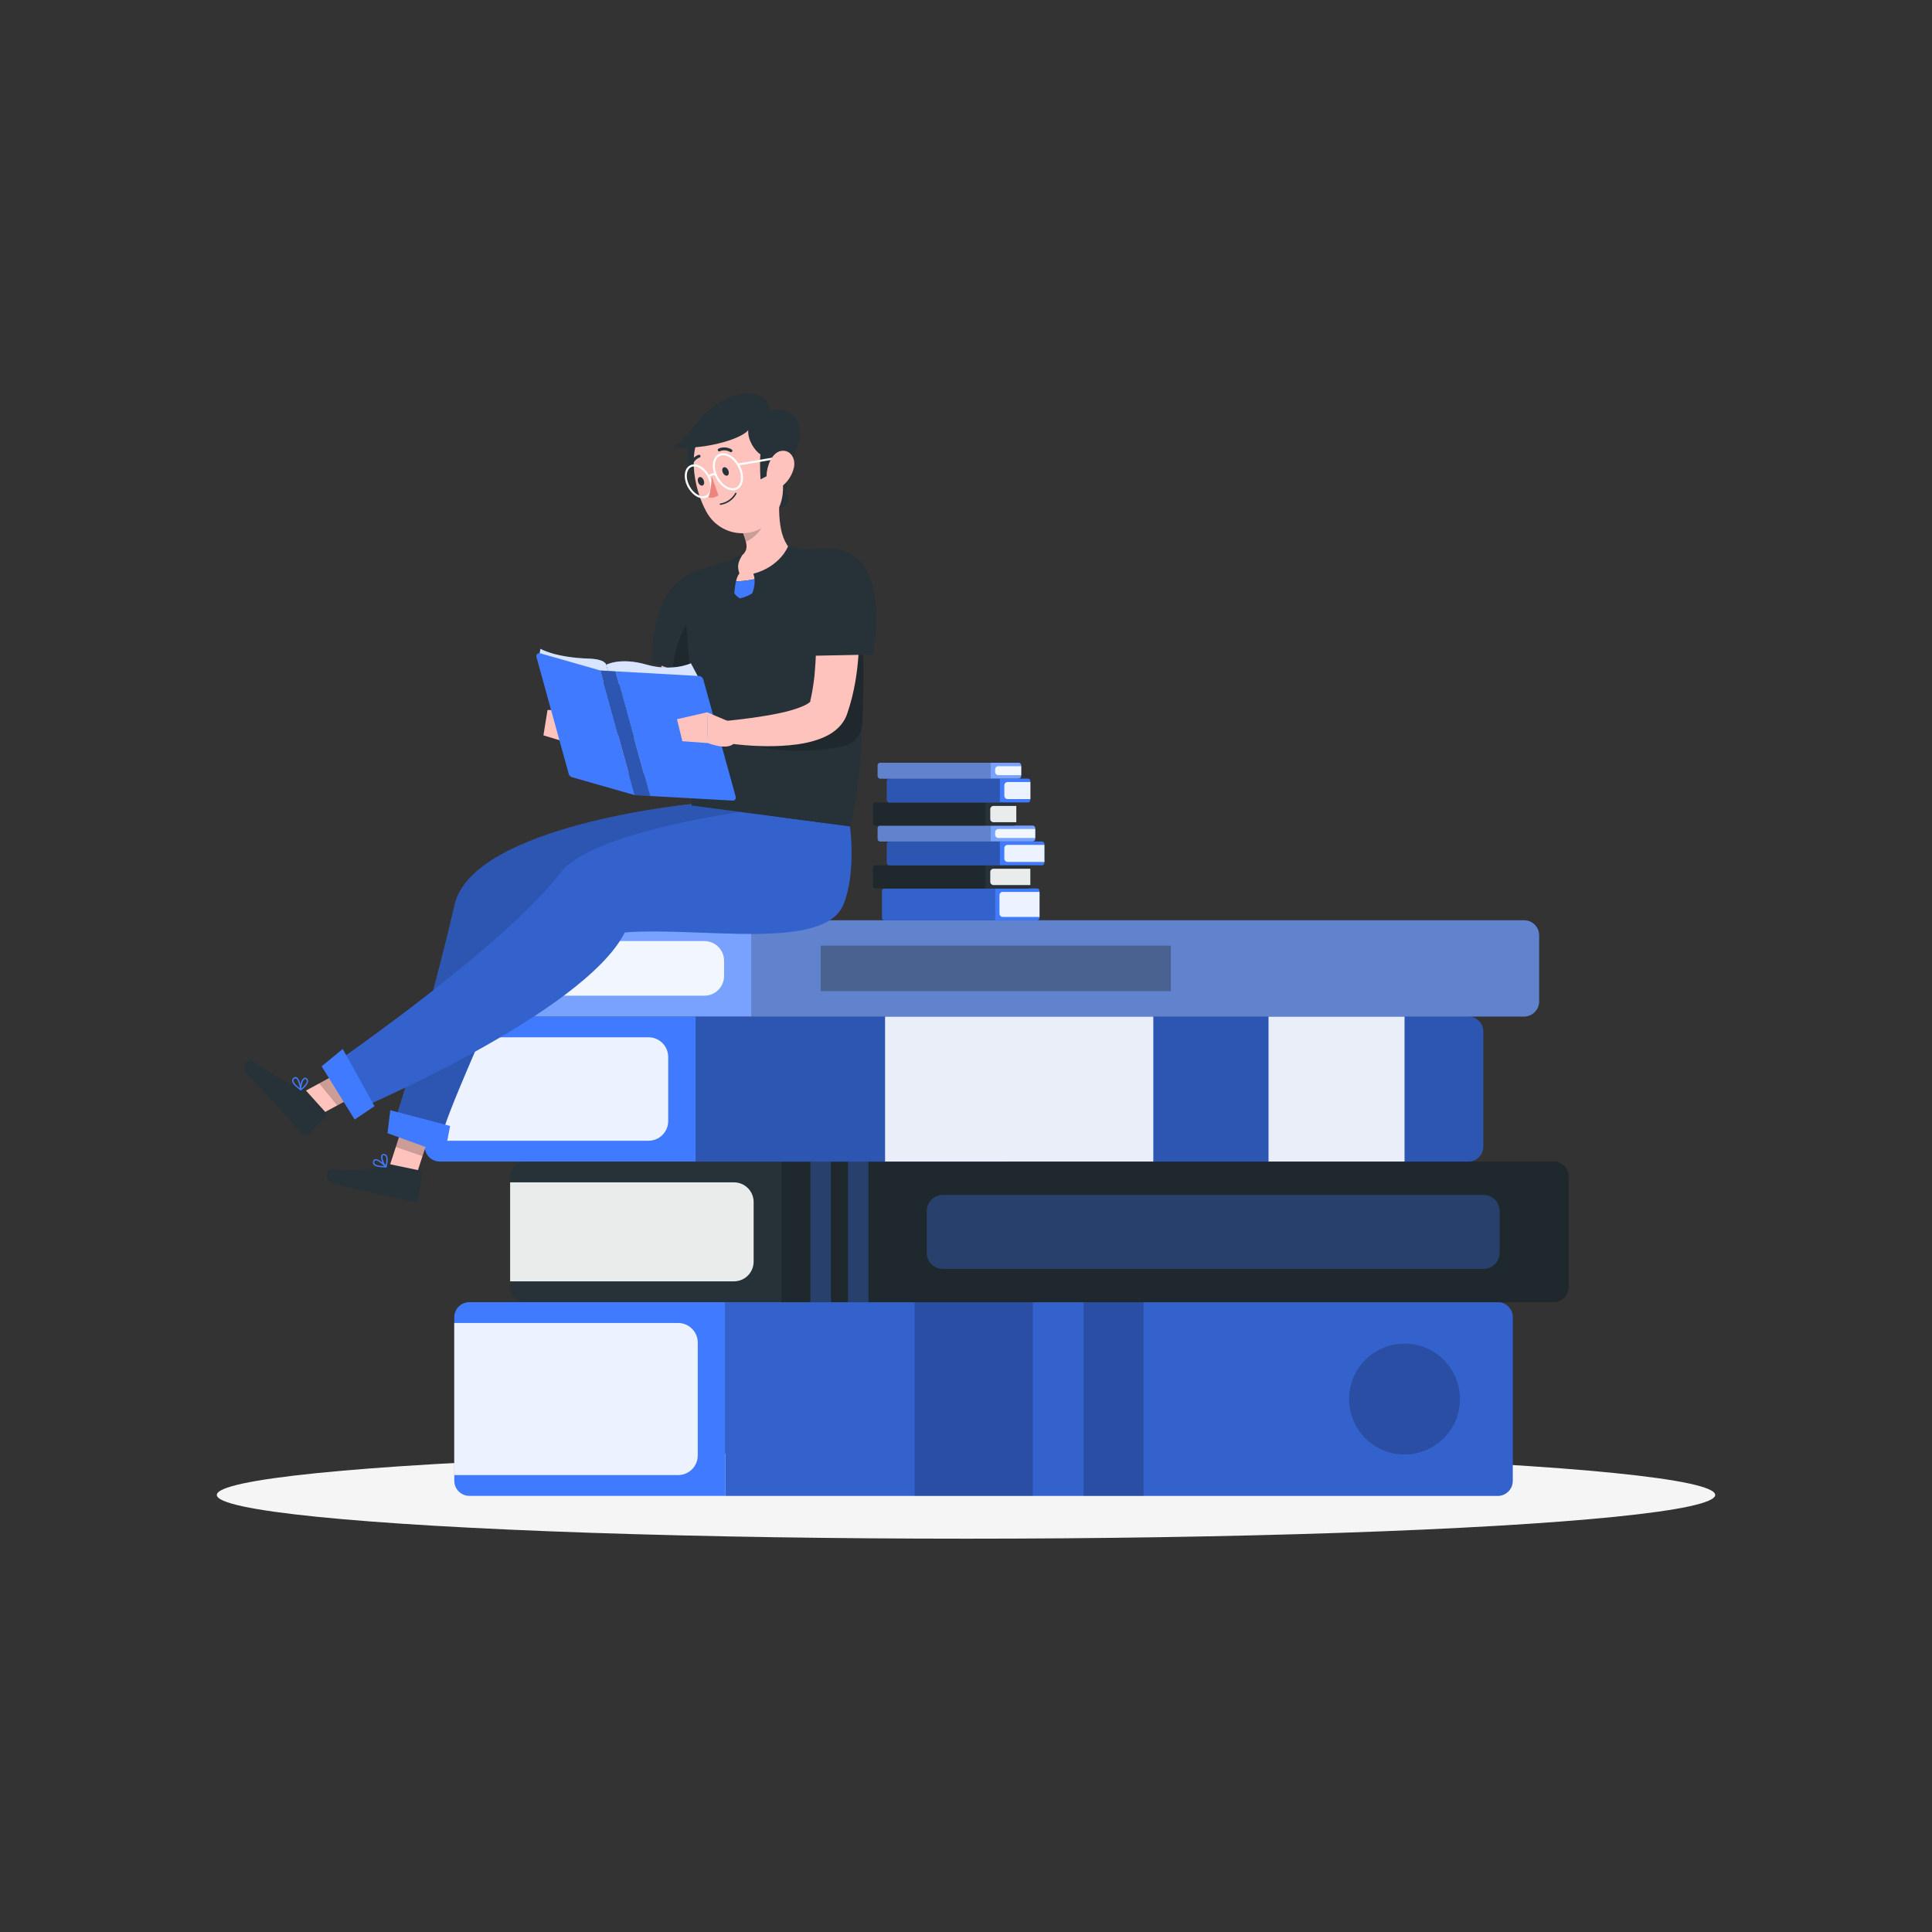 <?xml version="1.0" encoding="utf-8"?>
<!-- Generator: Adobe Illustrator 26.0.1, SVG Export Plug-In . SVG Version: 6.00 Build 0)  -->
<svg version="1.1" xmlns="http://www.w3.org/2000/svg" xmlns:xlink="http://www.w3.org/1999/xlink" x="0px" y="0px"
	 viewBox="0 0 500 500" style="enable-background:new 0 0 500 500;" xml:space="preserve">
<rect x="0" y="0" width="500" height="500" fill="#333333" stroke="none"/>
<style type="text/css">
	.st0{display:none;}
	.st1{display:inline;}
	.st2{fill:#407BFF;}
	.st3{opacity:0.9;fill:#FFFFFF;}
	.st4{fill:#F5F5F5;}
	.st5{opacity:0.2;}
	.st6{fill:#263238;}
	.st7{opacity:0.3;fill:#407BFF;}
	.st8{opacity:0.3;}
	.st9{opacity:0.3;fill:#FFFFFF;}
	.st10{opacity:0.4;fill:#263238;}
	.st11{fill:#FFC3BD;}
	.st12{opacity:0.8;fill:#FFFFFF;}
	.st13{fill:#FFFFFF;}
	.st14{fill:#ED847E;}
</style>
<g id="Background_Complete">
</g>
<g id="Background_Simple" class="st0">
	<g class="st1">
		<path class="st2" d="M400.85,198.24c17.23,18.33,27.76,43.21,25.85,68.19c-2.44,31.81-27.79,64.47-61.73,63.11
			c-14.85-0.59-29.02-6.01-43.03-10.96c-21.14-7.48-42.75-14.09-65.02-16.74c-21.19-2.52-42.36,3.42-63.24,6.43
			c-17.79,2.56-36.2,3.65-53.51-1.2c-40.74-11.42-68.41-62.19-67.04-102.47c1.52-44.58,32.59-82.92,76.74-91.17
			c20.81-3.89,42.9-0.59,61.68,9.2c24,12.52,45.1,40.77,74.26,41.23c18.64,0.29,33.8-3.64,52.51,0.54
			c19.4,4.33,38.09,12.56,53.46,25.3C394.96,192.36,398,195.21,400.85,198.24z"/>
		<path class="st3" d="M400.85,198.24c17.23,18.33,27.76,43.21,25.85,68.19c-2.44,31.81-27.79,64.47-61.73,63.11
			c-14.85-0.59-29.02-6.01-43.03-10.96c-21.14-7.48-42.75-14.09-65.02-16.74c-21.19-2.52-42.36,3.42-63.24,6.43
			c-17.79,2.56-36.2,3.65-53.51-1.2c-40.74-11.42-68.41-62.19-67.04-102.47c1.52-44.58,32.59-82.92,76.74-91.17
			c20.81-3.89,42.9-0.59,61.68,9.2c24,12.52,45.1,40.77,74.26,41.23c18.64,0.29,33.8-3.64,52.51,0.54
			c19.4,4.33,38.09,12.56,53.46,25.3C394.96,192.36,398,195.21,400.85,198.24z"/>
	</g>
</g>
<g id="Shadow_1_">
</g>
<g id="Books">
</g>
<g id="Character_1_">
	<g>
		<ellipse id="_x3C_Path_x3E__12_" class="st4" cx="250" cy="386.89" rx="193.89" ry="11.32"/>
		<g>
			<g>
				<g>
					<g>
						<path class="st2" d="M187.69,337h199.93c2.14,0,3.88,1.74,3.88,3.88v42.38c0,2.14-1.74,3.88-3.88,3.88H187.69V337z"/>
						<path class="st5" d="M187.69,337h199.93c2.14,0,3.88,1.74,3.88,3.88v42.38c0,2.14-1.74,3.88-3.88,3.88H187.69V337z"/>
					</g>
					
						<rect x="236.7" y="337" transform="matrix(-1 -1.224647e-16 1.224647e-16 -1 503.995 724.142)" class="st5" width="30.59" height="50.14"/>
					
						<rect x="280.44" y="337" transform="matrix(-1 -1.224647e-16 1.224647e-16 -1 576.385 724.142)" class="st5" width="15.51" height="50.14"/>
					<path class="st2" d="M187.69,337h-66.22c-2.15,0-3.9,1.75-3.9,3.9v42.33c0,2.15,1.75,3.9,3.9,3.9h66.22V337z"/>
					<path class="st3" d="M175.49,342.39h-57.93v39.36h57.93c2.81,0,5.09-2.28,5.09-5.09v-29.19
						C180.58,344.67,178.3,342.39,175.49,342.39z"/>
					<circle class="st5" cx="363.49" cy="362.07" r="14.34"/>
				</g>
				<g>
					<g>
						<path class="st6" d="M202.15,300.61h199.94c2.14,0,3.88,1.74,3.88,3.88v28.64c0,2.14-1.74,3.88-3.88,3.88H202.15V300.61z"/>
						<path class="st5" d="M202.15,300.61h199.94c2.14,0,3.88,1.74,3.88,3.88v28.64c0,2.14-1.74,3.88-3.88,3.88H202.15V300.61z"/>
					</g>
					<path class="st6" d="M202.15,300.61h-66.22c-2.15,0-3.9,1.75-3.9,3.9v28.59c0,2.15,1.75,3.9,3.9,3.9h66.22V300.61z"/>
					<path class="st3" d="M189.95,305.99h-57.93v25.62h57.93c2.81,0,5.09-2.28,5.09-5.09v-15.45
						C195.04,308.27,192.76,305.99,189.95,305.99z"/>
					<g>
						<path class="st7" d="M244.02,328.39h139.9c2.32,0,4.19-1.88,4.19-4.19v-10.77c0-2.32-1.88-4.19-4.19-4.19h-139.9
							c-2.32,0-4.19,1.88-4.19,4.19v10.77C239.82,326.51,241.7,328.39,244.02,328.39z"/>
						
							<rect x="209.74" y="300.61" transform="matrix(-1 -1.224647e-16 1.224647e-16 -1 424.791 637.611)" class="st7" width="5.31" height="36.39"/>
						
							<rect x="219.44" y="300.61" transform="matrix(-1 -1.224647e-16 1.224647e-16 -1 444.182 637.611)" class="st7" width="5.31" height="36.39"/>
					</g>
				</g>
				<g>
					<g>
						<path class="st2" d="M180.04,263.07h199.94c2.14,0,3.88,1.74,3.88,3.88v29.79c0,2.14-1.74,3.88-3.88,3.88H180.04V263.07z"/>
						<path class="st8" d="M180.04,263.07h199.94c2.14,0,3.88,1.74,3.88,3.88v29.79c0,2.14-1.74,3.88-3.88,3.88H180.04V263.07z"/>
					</g>
					
						<rect x="229.05" y="263.07" transform="matrix(-1 -1.224647e-16 1.224647e-16 -1 527.525 563.675)" class="st3" width="69.42" height="37.54"/>
					
						<rect x="328.29" y="263.07" transform="matrix(-1 -1.224647e-16 1.224647e-16 -1 691.785 563.675)" class="st3" width="35.2" height="37.54"/>
					<path class="st2" d="M180.04,263.07h-66.22c-2.15,0-3.9,1.75-3.9,3.9v29.74c0,2.15,1.75,3.9,3.9,3.9h66.22V263.07z"/>
					<path class="st3" d="M167.84,268.45h-57.93v26.77h57.93c2.81,0,5.09-2.28,5.09-5.09v-16.59
						C172.93,270.73,170.65,268.45,167.84,268.45z"/>
				</g>
				<g>
					<g>
						<path class="st2" d="M194.5,238.17h199.93c2.14,0,3.88,1.74,3.88,3.88v17.14c0,2.14-1.74,3.88-3.88,3.88H194.5V238.17z"/>
						<path class="st9" d="M194.5,238.17h199.93c2.14,0,3.88,1.74,3.88,3.88v17.14c0,2.14-1.74,3.88-3.88,3.88H194.5V238.17z"/>
						<path class="st5" d="M194.5,238.17h199.93c2.14,0,3.88,1.74,3.88,3.88v17.14c0,2.14-1.74,3.88-3.88,3.88H194.5V238.17z"/>
					</g>
					<g>
						<path class="st2" d="M194.5,238.17h-66.22c-2.15,0-3.9,1.75-3.9,3.9v17.1c0,2.15,1.75,3.9,3.9,3.9h66.22V238.17z"/>
						<path class="st9" d="M194.5,238.17h-66.22c-2.15,0-3.9,1.75-3.9,3.9v17.1c0,2.15,1.75,3.9,3.9,3.9h66.22V238.17z"/>
					</g>
					<path class="st3" d="M182.3,243.55h-57.93v14.13h57.93c2.81,0,5.09-2.28,5.09-5.09v-3.95
						C187.39,245.83,185.11,243.55,182.3,243.55z"/>
					
						<rect x="212.4" y="244.73" transform="matrix(-1 -1.224647e-16 1.224647e-16 -1 515.414 501.234)" class="st10" width="90.62" height="11.77"/>
				</g>
			</g>
			<g>
				<g>
					<g>
						<path class="st2" d="M257.49,229.93H228.9c-0.35,0-0.64,0.29-0.64,0.64v6.97c0,0.35,0.29,0.64,0.64,0.64h28.59V229.93z"/>
						<path class="st5" d="M257.49,229.93H228.9c-0.35,0-0.64,0.29-0.64,0.64v6.97c0,0.35,0.29,0.64,0.64,0.64h28.59V229.93z"/>
					</g>
					<path class="st2" d="M257.49,229.93h10.9c0.35,0,0.64,0.29,0.64,0.64v6.97c0,0.35-0.29,0.64-0.64,0.64h-10.9V229.93z"/>
					<path class="st3" d="M259.5,230.82h9.53v6.48h-9.53c-0.46,0-0.84-0.37-0.84-0.84v-4.8
						C258.66,231.19,259.04,230.82,259.5,230.82z"/>
				</g>
				<g>
					<g>
						<path class="st6" d="M255.11,223.94h-28.59c-0.35,0-0.64,0.29-0.64,0.64v4.71c0,0.35,0.29,0.64,0.64,0.64h28.59V223.94z"/>
						<path class="st5" d="M255.11,223.94h-28.59c-0.35,0-0.64,0.29-0.64,0.64v4.71c0,0.35,0.29,0.64,0.64,0.64h28.59V223.94z"/>
					</g>
					<path class="st6" d="M255.11,223.94h10.9c0.35,0,0.64,0.29,0.64,0.64v4.71c0,0.35-0.29,0.64-0.64,0.64h-10.9V223.94z"/>
					<path class="st3" d="M257.12,224.83h9.53v4.22h-9.53c-0.46,0-0.84-0.37-0.84-0.84v-2.54
						C256.28,225.2,256.66,224.83,257.12,224.83z"/>
				</g>
				<g>
					<g>
						<path class="st2" d="M258.75,217.77h-28.59c-0.35,0-0.64,0.29-0.64,0.64v4.9c0,0.35,0.29,0.64,0.64,0.64h28.59V217.77z"/>
						<path class="st8" d="M258.75,217.77h-28.59c-0.35,0-0.64,0.29-0.64,0.64v4.9c0,0.35,0.29,0.64,0.64,0.64h28.59V217.77z"/>
					</g>
					<path class="st2" d="M258.75,217.77h10.9c0.35,0,0.64,0.29,0.64,0.64v4.89c0,0.35-0.29,0.64-0.64,0.64h-10.9V217.77z"/>
					<path class="st3" d="M260.76,218.65h9.53v4.41h-9.53c-0.46,0-0.84-0.37-0.84-0.84v-2.73
						C259.92,219.03,260.3,218.65,260.76,218.65z"/>
				</g>
				<g>
					<g>
						<path class="st2" d="M256.37,213.67h-28.59c-0.35,0-0.64,0.29-0.64,0.64v2.82c0,0.35,0.29,0.64,0.64,0.64h28.59V213.67z"/>
						<path class="st9" d="M256.37,213.67h-28.59c-0.35,0-0.64,0.29-0.64,0.64v2.82c0,0.35,0.29,0.64,0.64,0.64h28.59V213.67z"/>
						<path class="st5" d="M256.37,213.67h-28.59c-0.35,0-0.64,0.29-0.64,0.64v2.82c0,0.35,0.29,0.64,0.64,0.64h28.59V213.67z"/>
					</g>
					<g>
						<path class="st2" d="M256.37,213.67h10.9c0.35,0,0.64,0.29,0.64,0.64v2.81c0,0.35-0.29,0.64-0.64,0.64h-10.9V213.67z"/>
						<path class="st9" d="M256.37,213.67h10.9c0.35,0,0.64,0.29,0.64,0.64v2.81c0,0.35-0.29,0.64-0.64,0.64h-10.9V213.67z"/>
					</g>
					<path class="st3" d="M258.38,214.55h9.53v2.32h-9.53c-0.46,0-0.84-0.37-0.84-0.84v-0.65
						C257.54,214.93,257.92,214.55,258.38,214.55z"/>
				</g>
				<g>
					<g>
						<path class="st6" d="M255.11,207.68h-28.59c-0.35,0-0.64,0.29-0.64,0.64v4.71c0,0.35,0.29,0.64,0.64,0.64h28.59V207.68z"/>
						<path class="st5" d="M255.11,207.68h-28.59c-0.35,0-0.64,0.29-0.64,0.64v4.71c0,0.35,0.29,0.64,0.64,0.64h28.59V207.68z"/>
					</g>
					<path class="st6" d="M255.11,207.68h7.27c0.35,0,0.64,0.29,0.64,0.64v4.71c0,0.35-0.29,0.64-0.64,0.64h-7.27V207.68z"/>
					<path class="st3" d="M257.12,208.57h5.9v4.22h-5.9c-0.46,0-0.84-0.37-0.84-0.84v-2.54
						C256.28,208.94,256.66,208.57,257.12,208.57z"/>
				</g>
				<g>
					<g>
						<path class="st2" d="M258.75,201.5h-28.59c-0.35,0-0.64,0.29-0.64,0.64v4.9c0,0.35,0.29,0.64,0.64,0.64h28.59V201.5z"/>
						<path class="st8" d="M258.75,201.5h-28.59c-0.35,0-0.64,0.29-0.64,0.64v4.9c0,0.35,0.29,0.64,0.64,0.64h28.59V201.5z"/>
					</g>
					<path class="st2" d="M258.75,201.5h7.27c0.35,0,0.64,0.29,0.64,0.64v4.89c0,0.35-0.29,0.64-0.64,0.64h-7.27V201.5z"/>
					<path class="st3" d="M260.76,202.39h5.9v4.41h-5.9c-0.46,0-0.84-0.37-0.84-0.84v-2.73
						C259.92,202.76,260.3,202.39,260.76,202.39z"/>
				</g>
				<g>
					<g>
						<path class="st2" d="M256.37,197.4h-28.59c-0.35,0-0.64,0.29-0.64,0.64v2.82c0,0.35,0.29,0.64,0.64,0.64h28.59V197.4z"/>
						<path class="st9" d="M256.37,197.4h-28.59c-0.35,0-0.64,0.29-0.64,0.64v2.82c0,0.35,0.29,0.64,0.64,0.64h28.59V197.4z"/>
						<path class="st5" d="M256.37,197.4h-28.59c-0.35,0-0.64,0.29-0.64,0.64v2.82c0,0.35,0.29,0.64,0.64,0.64h28.59V197.4z"/>
					</g>
					<g>
						<path class="st2" d="M256.37,197.4h7.27c0.35,0,0.64,0.29,0.64,0.64v2.81c0,0.35-0.29,0.64-0.64,0.64h-7.27V197.4z"/>
						<path class="st9" d="M256.37,197.4h7.27c0.35,0,0.64,0.29,0.64,0.64v2.81c0,0.35-0.29,0.64-0.64,0.64h-7.27V197.4z"/>
					</g>
					<path class="st3" d="M258.38,198.29h5.9v2.32h-5.9c-0.46,0-0.84-0.37-0.84-0.84v-0.65
						C257.54,198.66,257.92,198.29,258.38,198.29z"/>
				</g>
			</g>
		</g>
		<g>
			<g>
				<g>
					<g>
						<g>
							<polygon class="st11" points="106.75,307.14 100.15,303.84 105.51,287.44 112.11,290.75 							"/>
							<path class="st6" d="M100.73,301.26l8.11,1.7c0.29,0.06,0.47,0.31,0.43,0.61l-0.96,6.5c-0.1,0.67-0.86,1.17-1.53,1.02
								c-2.81-0.64-4.12-1.09-7.69-1.84c-2.19-0.46-9.76-1.99-12.68-3c-2.86-0.99-1.84-3.87-0.51-3.71
								c5.96,0.74,11.13,0.08,13.5-1.1C99.82,301.23,100.3,301.17,100.73,301.26z"/>
							<g>
								<polygon class="st5" points="112.11,290.75 105.51,287.45 102.44,296.85 109.35,299.21 								"/>
							</g>
							<g>
								<path class="st2" d="M178.97,208.08c0,0-56.59,5.49-61.32,26.09c-6.81,29.62-16.01,57.75-16.01,57.75l12.66,2.23
									c1.94-8.43,16.38-38.04,23.15-57.93c15.32-2.29,56.31,6.4,62.44-5.25c5.02-9.54,4.9-19.11,4.9-19.11L178.97,208.08z"/>
								<path class="st8" d="M178.97,208.08c0,0-56.59,5.49-61.32,26.09c-6.81,29.62-16.01,57.75-16.01,57.75l12.66,2.23
									c1.94-8.43,16.38-38.04,23.15-57.93c15.32-2.29,56.31,6.4,62.44-5.25c5.02-9.54,4.9-19.11,4.9-19.11L178.97,208.08z"/>
							</g>
							<polygon class="st2" points="115.09,298.63 100.29,293.27 101,287.32 116.49,291.4 							"/>
							<path class="st2" d="M97.91,301.98c0.67,0.14,1.43,0.16,1.98,0.15c0.07,0,0.13-0.04,0.15-0.1c0.03-0.06,0.01-0.13-0.03-0.18
								c-0.2-0.21-1.95-2.03-2.9-1.87c-0.22,0.04-0.39,0.17-0.49,0.39c-0.17,0.36-0.16,0.69,0.02,0.96
								C96.86,301.66,97.35,301.86,97.91,301.98z M99.47,301.78c-1.34-0.01-2.29-0.25-2.55-0.66c-0.11-0.17-0.11-0.37,0.01-0.63
								c0.05-0.12,0.13-0.18,0.24-0.2C97.68,300.21,98.75,301.07,99.47,301.78z"/>
							<path class="st2" d="M99.84,302.12c0.03,0.01,0.05,0,0.08,0c0.06-0.02,0.1-0.06,0.12-0.12c0.03-0.09,0.62-2.13,0.04-2.98
								c-0.16-0.23-0.38-0.36-0.66-0.38c-0.34-0.03-0.6,0.11-0.72,0.38c-0.33,0.75,0.43,2.48,1.06,3.06
								C99.79,302.1,99.81,302.11,99.84,302.12z M99.47,298.99c0.14,0.03,0.25,0.1,0.33,0.22c0.35,0.51,0.16,1.71-0.01,2.39
								c-0.52-0.66-0.99-1.96-0.77-2.45c0.04-0.09,0.12-0.2,0.37-0.18C99.42,298.98,99.45,298.98,99.47,298.99z"/>
						</g>
						<path class="st11" d="M185.1,156.27c-0.34,3.72-0.88,7.22-1.46,10.81c-0.62,3.57-1.34,7.13-2.27,10.7
							c-0.92,3.57-2,7.13-3.52,10.74c-0.77,1.8-1.62,3.63-2.81,5.47c-0.6,0.92-1.27,1.86-2.11,2.79c-0.85,0.93-1.88,1.88-3.28,2.69
							l-0.41,0.24l-0.23,0.08c-2.72,0.97-4.94,0.61-6.73,0.22c-1.81-0.44-3.32-1.13-4.72-1.86c-1.39-0.76-2.66-1.59-3.86-2.5
							c-0.6-0.45-1.16-0.94-1.73-1.43c-0.57-0.49-1.08-0.97-1.66-1.57l3.15-4.55c1.16,0.39,2.43,0.88,3.64,1.24
							c1.21,0.39,2.41,0.74,3.56,1c1.14,0.28,2.25,0.42,3.14,0.44c0.88,0.03,1.52-0.24,1.35-0.31l-0.65,0.32
							c0.25-0.18,1.04-1.06,1.65-2.22c0.64-1.16,1.25-2.55,1.79-4c1.07-2.93,1.92-6.14,2.67-9.4c0.73-3.27,1.36-6.6,1.92-9.96
							c0.57-3.33,1.03-6.8,1.45-10.06L185.1,156.27z"/>
						<g>
							<path class="st6" d="M175.22,150.79c-6.88,6-6.5,20.6-6.5,20.6l18.18,6.55c3.85-6.01,5.74-17.46,5.4-22.38
								C191.77,148.01,183.38,143.67,175.22,150.79z"/>
						</g>
						<path class="st5" d="M192.31,155.85c-3.27-1.57-7.74-1.07-12.16,2.79c-4.01,3.49-5.55,9.92-6.13,14.67l12.88,4.64
							C190.68,172.05,192.57,160.9,192.31,155.85z"/>
						<g>
							<polygon class="st11" points="80.66,289.67 78.47,282.63 93.77,274.33 95.96,281.37 							"/>
							<path class="st6" d="M78.94,281.97l5.55,6.15c0.2,0.22,0.2,0.53-0.01,0.74l-4.6,4.69c-0.48,0.49-1.38,0.44-1.84-0.08
								c-1.9-2.17-2.69-3.31-5.13-6.01c-1.5-1.66-6.77-7.15-8.84-9.45c-2.03-2.25,0.26-4.28,1.34-3.49
								c4.86,3.53,9.73,6.37,12.34,6.82C78.23,281.41,78.65,281.64,78.94,281.97z"/>
							<g>
								<polygon class="st5" points="95.96,281.37 93.76,274.33 82.61,280.39 87.26,286.1 								"/>
							</g>
							<g>
								<path class="st2" d="M191.8,210.15c0,0-38.84,5.2-46.83,15.82c-13.93,18.5-58.02,48.96-58.02,48.96l4.01,12.89
									c0,0,60.05-25.33,70.74-46.51c19.62-1.51,51.55,4.95,56.57-7.23c3.35-8.11,1.7-20.22,1.7-20.22L191.8,210.15z"/>
								<path class="st5" d="M191.8,210.15c0,0-38.84,5.2-46.83,15.82c-13.93,18.5-58.02,48.96-58.02,48.96l4.01,12.89
									c0,0,60.05-25.33,70.74-46.51c19.62-1.51,51.55,4.95,56.57-7.23c3.35-8.11,1.7-20.22,1.7-20.22L191.8,210.15z"/>
							</g>
							<polygon class="st2" points="91.78,289.73 83.24,275.96 88.7,271.47 96.92,286.29 							"/>
							<path class="st2" d="M76.24,280.89c0.46,0.51,1.07,0.97,1.51,1.28c0.06,0.04,0.13,0.04,0.19,0.01
								c0.06-0.04,0.09-0.1,0.08-0.17c-0.04-0.28-0.38-2.79-1.24-3.22c-0.2-0.1-0.42-0.09-0.63,0.03c-0.35,0.2-0.53,0.46-0.55,0.78
								C75.58,280.02,75.86,280.47,76.24,280.89z M77.62,281.66c-1.08-0.8-1.7-1.55-1.68-2.04c0.01-0.2,0.13-0.36,0.37-0.5
								c0.11-0.06,0.21-0.07,0.31-0.02C77.09,279.33,77.45,280.66,77.62,281.66z"/>
							<path class="st2" d="M77.72,282.15c0.02,0.02,0.04,0.04,0.07,0.05c0.06,0.02,0.12,0.01,0.16-0.02
								c0.07-0.05,1.76-1.35,1.79-2.38c0.01-0.28-0.1-0.51-0.31-0.7c-0.26-0.22-0.54-0.26-0.8-0.11c-0.71,0.41-1.12,2.26-0.95,3.1
								C77.69,282.1,77.7,282.12,77.72,282.15z M79.27,279.4c0.1,0.11,0.14,0.23,0.14,0.38c-0.02,0.62-0.88,1.47-1.41,1.93
								c-0.03-0.84,0.35-2.17,0.82-2.44c0.09-0.05,0.22-0.09,0.41,0.08C79.23,279.36,79.25,279.38,79.27,279.4z"/>
						</g>
						<path class="st11" d="M155.39,189.49l-5.87-5.68l-4.08,7.94c0,0,7.14,3.91,8.93,2.12L155.39,189.49z"/>
						<polygon class="st11" points="141.7,183.75 140.64,190.31 145.43,191.76 149.51,183.81 						"/>
						<g>
							<path class="st6" d="M219.62,145.85c-0.75-1.95-2.06-3.89-4.15-3.86c-0.43,0.01-2.98,0.05-3.46,0.06
								c-2.4,0.07-5.4,0.22-8.31,0.59c-5,0.63-12.21,1.72-16.51,2.88c-2.5,0.68-4.9,1.53-6.81,2.26c-0.02,0.01-0.05,0.02-0.07,0.03
								c-2.24,0.88-3.62,3.14-3.4,5.53c1,10.57,3.49,39.92,2.05,55.12l41.02,5.41c2.47-7.83,3.44-25.73,3.46-40.34
								C223.46,164.73,222.67,153.82,219.62,145.85z"/>
						</g>
						<path class="st5" d="M223.24,165.99l-0.81,0.06l-5.2,4.49l-5.37,18.54l-18.48,3.22c4.49,2.27,17.54,2.73,25.27,0.69
							c2.59-0.69,4.4-3.04,4.52-5.72c0.2-4.64,0.29-9.34,0.29-13.74C223.44,171.14,223.39,168.59,223.24,165.99z"/>
						<g>
							<g>
								<path class="st2" d="M156.89,172.04c0,0,3.6-2,10.38-0.05c6.77,1.94,11.53-0.32,11.53-0.32l2.52,4.74l-23.01,0.8
									L156.89,172.04z"/>
								<path class="st12" d="M156.89,172.04c0,0,3.6-2,10.38-0.05c6.77,1.94,11.53-0.32,11.53-0.32l2.52,4.74l-23.01,0.8
									L156.89,172.04z"/>
							</g>
							<g>
								<path class="st2" d="M156.89,172.04c0,0-0.15-1.45-4.52-1.59c-8.79-0.29-12.51-2.54-12.51-2.54l-0.36,2.27l18.81,7.03
									L156.89,172.04z"/>
								<path class="st12" d="M156.89,172.04c0,0-0.15-1.45-4.52-1.59c-8.79-0.29-12.51-2.54-12.51-2.54l-0.36,2.27l18.81,7.03
									L156.89,172.04z"/>
							</g>
							<g>
								<path class="st2" d="M164.28,205.78l-16.24-4.64c-0.4-0.11-0.74-0.46-0.86-0.87l-8.33-30.16c-0.19-0.69,0.33-1.21,1.01-1.02
									l15.51,4.43L164.28,205.78z"/>
								<path class="st2" d="M189.61,207.19l-21.4-1.19l-8.91-32.26l21.65,1.21c0.47,0.03,0.92,0.41,1.06,0.89l8.38,30.32
									C190.55,206.73,190.18,207.22,189.61,207.19z"/>
								<g>
									<polygon class="st2" points="164.28,205.78 168.21,205.99 159.3,173.74 155.37,173.52 									"/>
									<polygon class="st8" points="164.28,205.78 168.21,205.99 159.3,173.74 155.37,173.52 									"/>
								</g>
							</g>
						</g>
						<path class="st11" d="M221.63,153.17c0.21,1.45,0.35,2.66,0.45,3.98c0.1,1.29,0.18,2.58,0.23,3.87
							c0.09,2.58,0.07,5.17-0.09,7.77c-0.31,5.2-1.12,10.47-2.89,15.69c-0.02,0.09-0.18,0.52-0.3,0.83
							c-0.14,0.33-0.3,0.64-0.46,0.94c-0.34,0.59-0.73,1.13-1.13,1.57c-0.81,0.91-1.66,1.56-2.46,2.05
							c-1.62,0.99-3.11,1.5-4.54,1.92c-2.85,0.81-5.51,1.06-8.12,1.23c-5.23,0.27-10.21-0.08-15.28-0.86l0.25-5.53
							c4.69-0.46,9.51-1.06,13.98-1.97c2.23-0.44,4.41-1.04,6.2-1.77c0.88-0.36,1.67-0.79,2.09-1.16c0.21-0.18,0.31-0.32,0.29-0.35
							c0-0.01-0.05,0.01-0.09,0.07c-0.03,0.03-0.05,0.07-0.07,0.11c-0.03,0.02-0.06,0.18-0.02-0.04c0.5-2.08,0.84-4.24,1.1-6.45
							c0.21-2.22,0.36-4.47,0.4-6.76c0.02-2.28,0-4.58-0.11-6.88c-0.05-1.15-0.11-2.3-0.2-3.44l-0.14-1.71l-0.15-1.61L221.63,153.17
							z"/>
						<g>
							<path class="st6" d="M221.63,144.34c-4.87-3.72-11.57-3.6-14.32,6.16c-1.8,6.4-0.83,19.29-0.83,19.29l19.41-0.4
								C228.05,159.16,226.55,148.1,221.63,144.34z"/>
						</g>
						<path class="st11" d="M201.8,126.33l-4.08,4.79l-5.56,6.53c0.34,0.85,0.65,1.71,0.87,2.55c0.96,3.46-2.16,4.17-5.02,5.91
							c0,0-4.27,5.65,5.96,4.02c10.22-1.63,11.74-6.99,11.74-6.99C201.15,139.99,201.48,132.31,201.8,126.33z"/>
						<g>
							<path class="st2" d="M197.12,149.45c-0.94,0.26-1.99,0.51-3.15,0.69c-1.81,0.29-3.16,0.35-4.17,0.25l-0.23,1.18
								c-0.37,0.26-0.46,1.65,1.88,3.3C193.92,154.37,197.75,152.26,197.12,149.45z"/>
							<path class="st6" d="M203.94,141.4c0,0-1.94,5.19-8.98,7.09c1.04,2.75-0.64,5.88-0.64,5.88s9.85-3.38,11.9-6.75
								c2.05-3.37,1.17-5.34,1.17-5.34C206.39,141.79,205.26,141.47,203.94,141.4z"/>
							<path class="st6" d="M190.03,154.14c0,0,0.07-4.29,1.33-5.73c-0.66-1.94-0.31-2.97,0.7-4.69c-1.53,0.41-3.92,1.21-5.3,3.46
								S186.32,154.19,190.03,154.14z"/>
						</g>
						<path class="st5" d="M192.16,137.65c0.34,0.85,0.65,1.71,0.87,2.55c2.34-0.91,5.13-4.06,5.03-6.59
							c-0.04-0.95-0.17-1.86-0.35-2.49L192.16,137.65z"/>
						<path class="st6" d="M178.61,114.85c-1.93,4.05-0.27,13.67,8.88,9.84C196.63,120.87,181.75,108.27,178.61,114.85z"/>
						<path class="st6" d="M198.69,123.26c-0.84,1.75-0.12,5.9,3.83,4.25C206.47,125.86,200.04,120.42,198.69,123.26z"/>
						<path class="st6" d="M199.8,126.06c-1.28,1.46-1.7,5.65,2.55,5.13C206.6,130.66,201.87,123.69,199.8,126.06z"/>
						<path class="st11" d="M200.8,115.14c1.66,7.75,3.02,12.19,0.31,17.29c-4.07,7.68-14.33,7.14-18.24,0.12
							c-3.52-6.32-5.65-17.93,0.87-23.29C190.16,103.98,199.14,107.39,200.8,115.14z"/>
						<path class="st6" d="M199.42,106.12c-1.59-6.87-10.81-4.48-15.51-0.32c-4.78,4.23-5.9,7.43-9.87,9.88
							c7.32,0.97,17.67-1.89,19.61-4.36c-0.22,2.51,1.7,5.38,3.15,6.26c-0.24,2.16,0.02,6.47,0.02,6.47l3.34-1.7l3.89-1.56
							C209.78,111.1,206.39,105.11,199.42,106.12z"/>
						<path class="st13" d="M191.09,120.47c-0.13,0-0.24-0.09-0.26-0.22c-0.02-0.14,0.07-0.28,0.22-0.31l10.84-1.85
							c0.15-0.03,0.28,0.07,0.31,0.22c0.02,0.14-0.07,0.28-0.22,0.31l-10.84,1.85C191.12,120.47,191.1,120.47,191.09,120.47z"/>
						<path class="st13" d="M189.64,126.9c-0.01,0-0.01,0-0.02,0c-2-0.01-4.21-2.15-4.91-4.76c-0.42-1.55-0.25-2.97,0.46-3.89
							c0.48-0.63,1.16-0.96,1.97-0.96c0.01,0,0.01,0,0.02,0c2,0.01,4.21,2.15,4.91,4.76l0,0c0.42,1.55,0.25,2.97-0.46,3.89
							C191.13,126.57,190.45,126.9,189.64,126.9z M187.13,117.82c-0.64,0-1.17,0.26-1.55,0.75c-0.6,0.78-0.74,2.06-0.37,3.43
							c0.65,2.4,2.63,4.36,4.41,4.37c0.65,0.02,1.19-0.25,1.57-0.75c0.6-0.78,0.74-2.06,0.37-3.43c-0.65-2.4-2.63-4.36-4.41-4.37
							C187.14,117.82,187.14,117.82,187.13,117.82z"/>
						<path class="st13" d="M183.45,123.66c-0.05,0-0.1-0.01-0.14-0.04c-0.12-0.08-0.16-0.24-0.09-0.36
							c0.63-1.03,1.98-0.74,2.04-0.73c0.14,0.03,0.23,0.17,0.2,0.31c-0.03,0.14-0.17,0.23-0.32,0.2c-0.01,0-1.04-0.22-1.47,0.49
							C183.62,123.62,183.53,123.66,183.45,123.66z"/>
						<path class="st11" d="M205.45,121.07c-0.5,2.16-1.85,3.92-3.29,4.91c-2.17,1.48-3.86-0.36-3.78-2.94
							c0.08-2.32,1.3-5.88,3.73-6.33C204.49,116.27,206.02,118.6,205.45,121.07z"/>
						<path class="st6" d="M188.44,121.65c0.29,0.58,0.22,1.2-0.15,1.4c-0.37,0.2-0.9-0.1-1.19-0.68c-0.29-0.58-0.22-1.2,0.15-1.4
							C187.62,120.77,188.15,121.07,188.44,121.65z"/>
						<path class="st6" d="M182.1,124.25c0.25,0.59,0.15,1.21-0.23,1.39c-0.38,0.18-0.89-0.15-1.15-0.74
							c-0.25-0.59-0.15-1.21,0.23-1.39C181.34,123.32,181.85,123.66,182.1,124.25z"/>
						<path class="st6" d="M178.9,120.72c0.12-0.03,0.21-0.12,0.25-0.25c0.53-1.63,1.87-2.05,1.88-2.05
							c0.2-0.06,0.31-0.27,0.25-0.47c-0.06-0.2-0.27-0.31-0.47-0.25c0,0,0,0,0,0c-0.07,0.02-1.74,0.54-2.39,2.54
							c-0.06,0.2,0.04,0.41,0.24,0.48C178.76,120.74,178.83,120.74,178.9,120.72z"/>
						<path class="st13" d="M181.93,128.96c-0.01,0-0.01,0-0.02,0c-1.83-0.01-3.84-1.96-4.49-4.34c-0.38-1.41-0.23-2.71,0.42-3.56
							c0.44-0.57,1.07-0.88,1.81-0.88c0.01,0,0.01,0,0.02,0c1.83,0.01,3.84,1.96,4.49,4.34l0,0c0.38,1.41,0.23,2.71-0.42,3.56
							C183.3,128.66,182.67,128.96,181.93,128.96z M179.65,120.71c-0.57,0-1.05,0.23-1.39,0.67c-0.54,0.7-0.66,1.86-0.33,3.1
							c0.59,2.17,2.38,3.94,3.98,3.95c0,0,0.01,0,0.01,0c0.57,0,1.05-0.23,1.39-0.67c0.54-0.7,0.67-1.86,0.33-3.1l0,0
							c-0.59-2.17-2.38-3.94-3.98-3.95C179.66,120.71,179.66,120.71,179.65,120.71z"/>
						<path class="st14" d="M184.2,123.32c0,0-0.11,3.43-0.87,5.37c1.2,0.5,2.6-0.49,2.6-0.49L184.2,123.32z"/>
						<path class="st6" d="M187.22,130.5c2.43-0.72,3.33-2.63,3.37-2.72c0.04-0.09,0-0.21-0.09-0.25c-0.09-0.04-0.21,0-0.25,0.09
							c-0.01,0.02-1.04,2.2-3.83,2.68c-0.1,0.02-0.17,0.12-0.15,0.22c0.02,0.1,0.11,0.17,0.22,0.15
							C186.75,130.63,186.99,130.57,187.22,130.5z"/>
						<path class="st6" d="M189.36,116.97c0.05-0.03,0.1-0.08,0.13-0.13c0.11-0.18,0.05-0.41-0.13-0.52
							c-1.78-1.04-3.34-0.25-3.4-0.21c-0.18,0.07-0.26,0.32-0.16,0.51c0.1,0.18,0.32,0.25,0.51,0.16c0.06-0.03,1.27-0.63,2.67,0.2
							C189.1,117.04,189.24,117.04,189.36,116.97z"/>
						<path class="st11" d="M189.27,186.99l-6.27-2.65l0.21,7.96c0,0,6.21,2.52,7.24-0.8L189.27,186.99z"/>
						<polygon class="st11" points="175.21,186.13 176.59,191.82 183.22,192.31 183.01,184.34 						"/>
					</g>
				</g>
			</g>
		</g>
	</g>
</g>
</svg>
